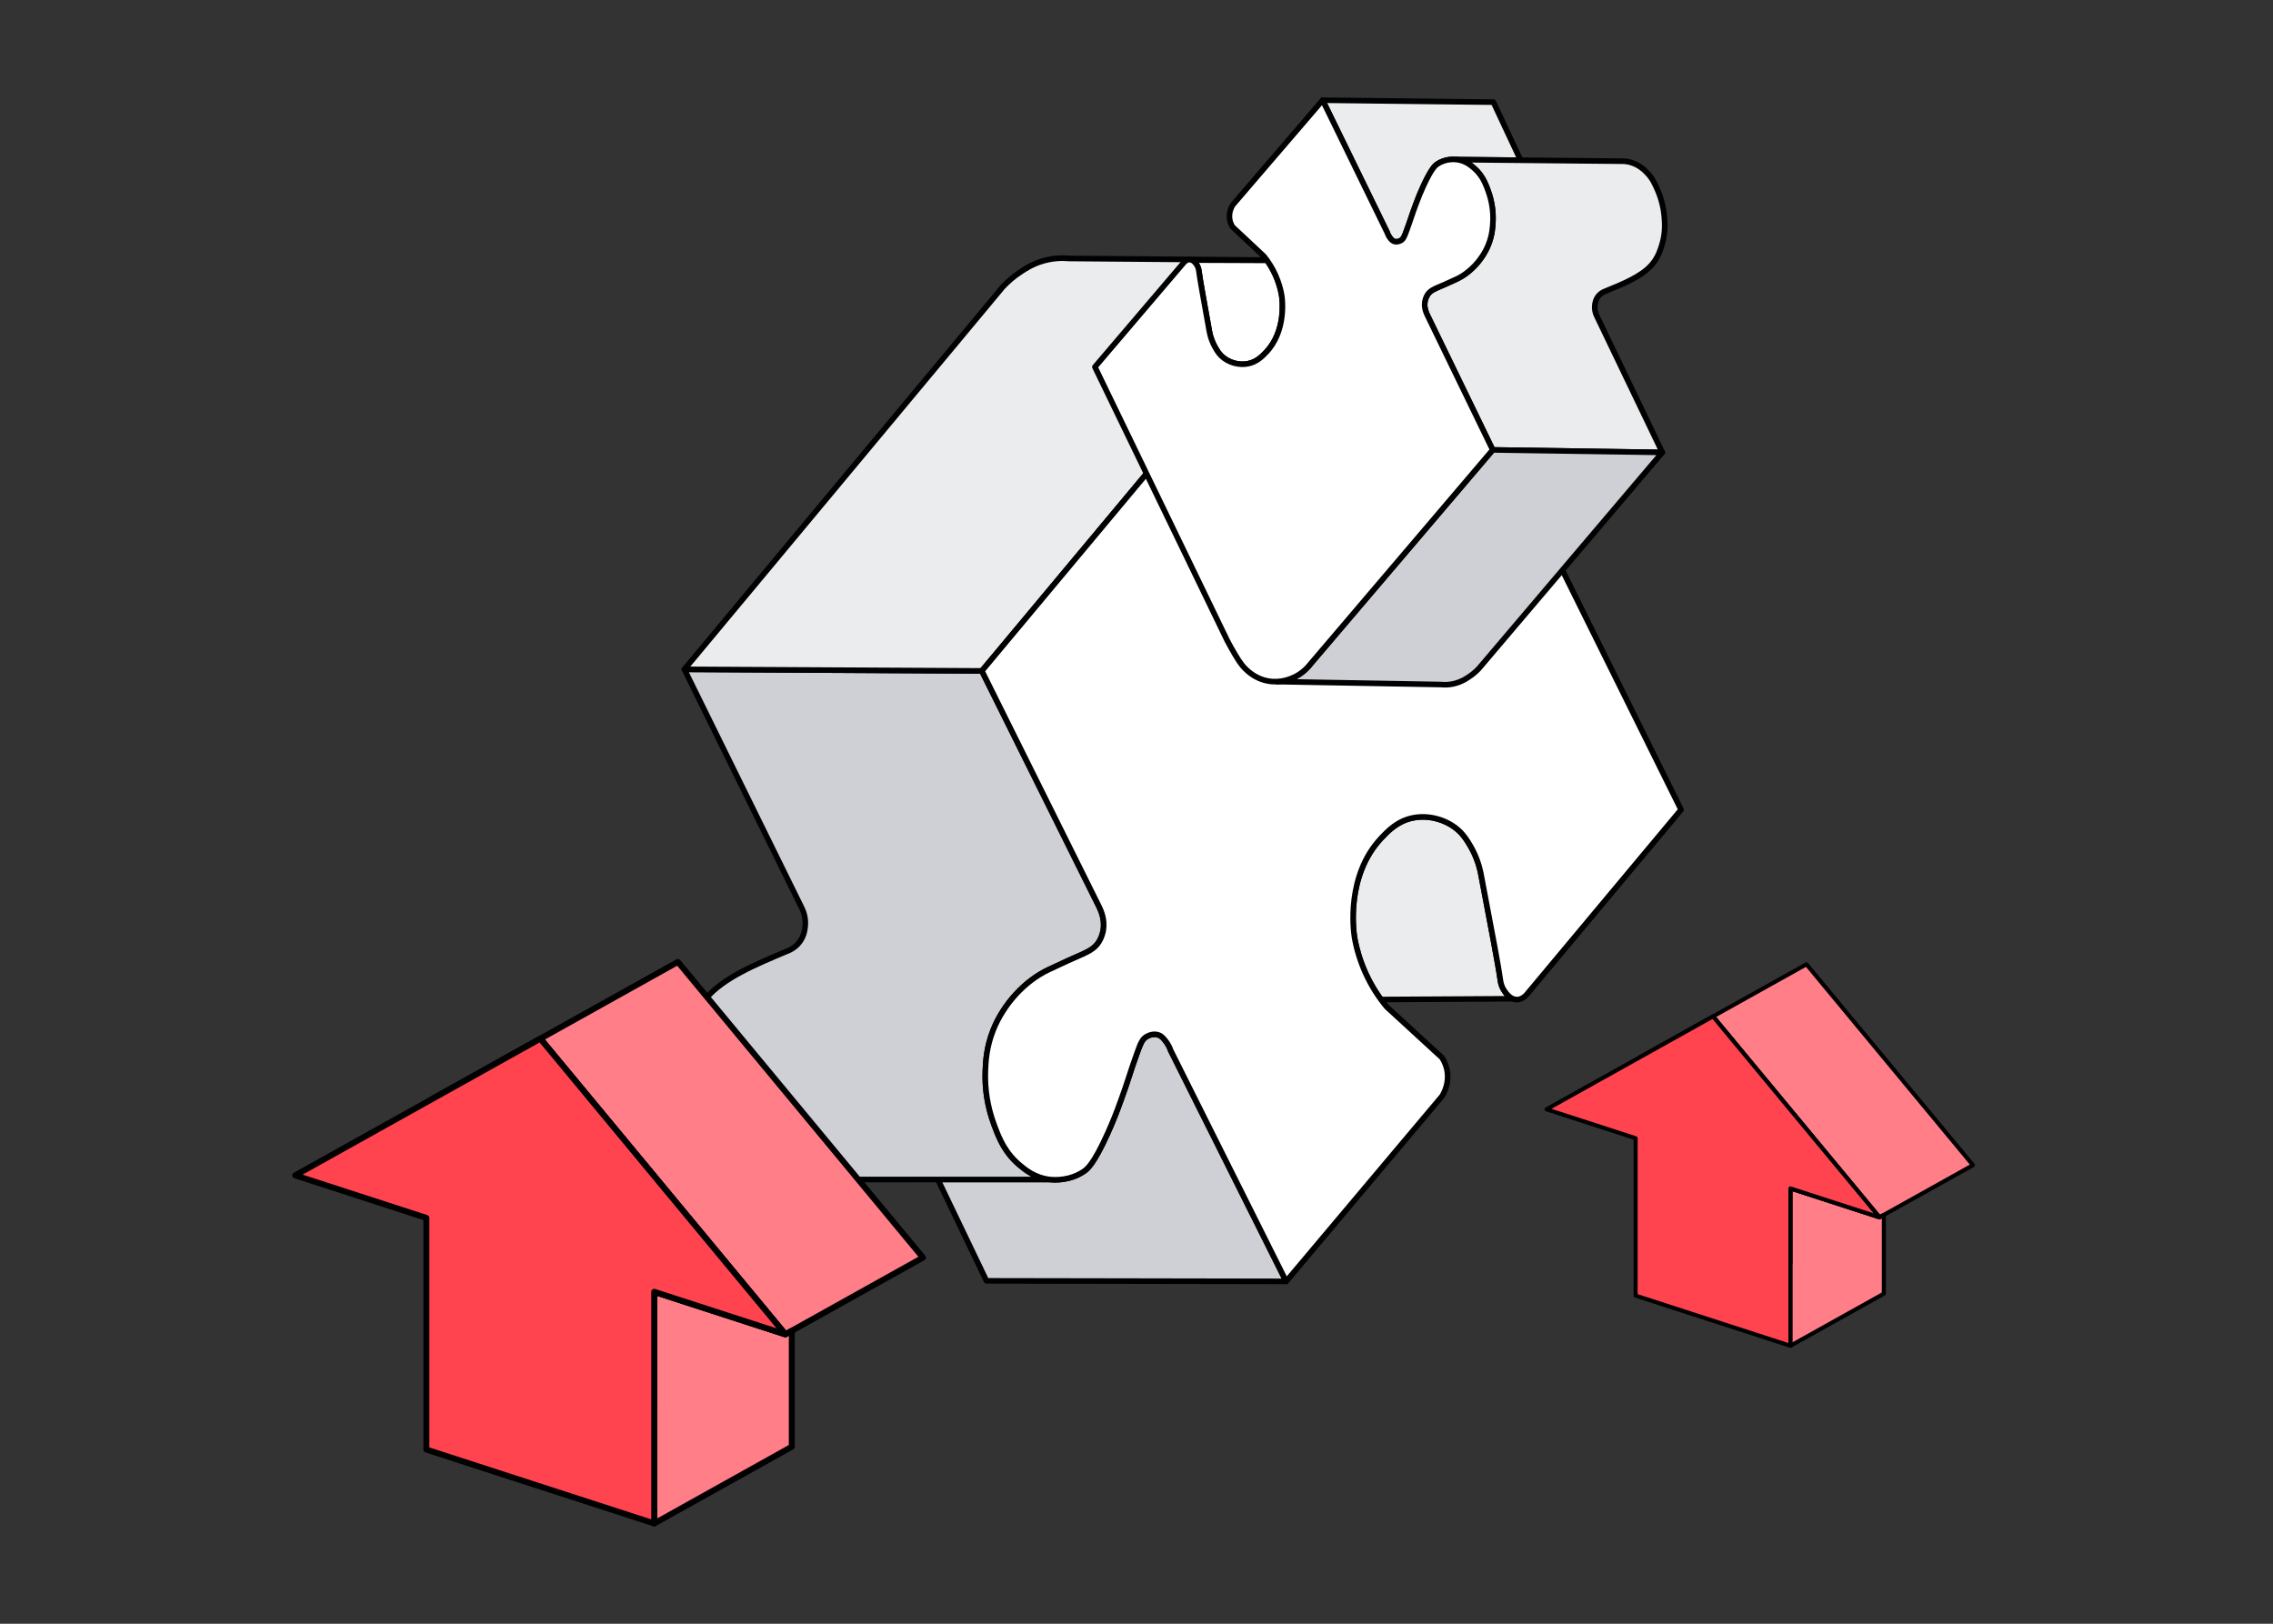 <svg width="210" height="150" viewBox="0 0 210 150" fill="none" xmlns="http://www.w3.org/2000/svg">
<rect x="0" y="0" width="210" height="150" fill="#333333" stroke="none"/>
<path d="M127.585 92.335C131.647 92.314 135.708 92.288 139.768 92.264C139.384 92.106 139.125 91.735 138.996 91.553C138.671 91.089 138.621 90.613 138.608 90.512C138.483 89.509 137.791 85.837 136.812 80.708C136.687 80.077 136.427 79.134 135.832 78.127C135.575 77.693 135.29 77.21 134.8 76.753C133.735 75.76 132.07 75.237 130.523 75.556C129.124 75.842 128.272 76.721 127.612 77.417C124.33 80.891 125.047 85.988 125.129 86.524C125.163 86.742 125.332 87.793 125.83 89.102C126.344 90.454 126.999 91.532 127.584 92.334L127.585 92.335Z" fill="#EBECEE"/>
<path d="M127.585 92.592C127.502 92.592 127.425 92.554 127.376 92.487C126.636 91.472 126.034 90.364 125.59 89.195C125.1 87.91 124.918 86.856 124.875 86.564C124.784 85.983 124.087 80.774 127.425 77.241C128.077 76.553 128.97 75.61 130.471 75.304C132.038 74.982 133.807 75.476 134.976 76.566C135.491 77.048 135.789 77.55 136.051 77.993C136.535 78.813 136.875 79.707 137.065 80.658C138.113 86.149 138.745 89.517 138.865 90.48V90.494C138.911 90.839 139.026 91.145 139.207 91.404C139.33 91.578 139.554 91.895 139.867 92.026C139.98 92.072 140.045 92.193 140.02 92.314C139.996 92.434 139.891 92.521 139.769 92.521L134.876 92.55C132.446 92.564 130.016 92.578 127.585 92.592ZM131.452 75.723C131.156 75.723 130.863 75.751 130.576 75.811C129.235 76.084 128.406 76.959 127.802 77.596C124.633 80.95 125.301 85.928 125.386 86.485C125.428 86.765 125.603 87.775 126.074 89.012C126.487 90.098 127.039 91.128 127.718 92.076C130.104 92.063 132.49 92.049 134.875 92.035L139.024 92.01C138.922 91.894 138.844 91.783 138.79 91.705C138.556 91.372 138.412 90.989 138.356 90.56V90.546C138.223 89.495 137.43 85.317 136.56 80.756C136.382 79.864 136.063 79.023 135.611 78.259C135.351 77.821 135.087 77.373 134.626 76.943C133.789 76.163 132.61 75.723 131.452 75.723Z" fill="black"/>
<path d="M91.142 118.325C100.369 118.342 109.597 118.356 118.826 118.375C115.271 111.266 111.716 104.156 108.16 97.048C108.088 96.836 107.956 96.521 107.707 96.199C107.503 95.937 107.343 95.729 107.056 95.62C106.531 95.418 105.999 95.719 105.934 95.759C105.53 95.995 105.378 96.365 105.034 97.334C104.728 98.194 104.574 98.624 104.226 99.713C104.077 100.18 103.85 100.855 103.547 101.677C103.288 102.41 102.888 103.471 102.325 104.723C101.07 107.496 100.458 107.989 100.169 108.19C98.776 109.155 97.22 108.99 96.965 108.959C93.527 108.959 90.088 108.959 86.65 108.959C88.145 112.081 89.643 115.202 91.142 118.323V118.325Z" fill="#CED0D6"/>
<path d="M118.825 118.63C113.37 118.62 107.913 118.611 102.458 118.602L91.142 118.582C91.043 118.582 90.952 118.525 90.909 118.436C89.412 115.315 87.914 112.195 86.417 109.072C86.379 108.992 86.385 108.898 86.432 108.823C86.479 108.748 86.561 108.703 86.65 108.703C90.088 108.703 93.527 108.703 96.965 108.703C96.976 108.703 96.986 108.703 96.996 108.704C97.391 108.752 98.776 108.843 100.022 107.979C100.24 107.828 100.818 107.429 102.09 104.618C102.543 103.613 102.951 102.594 103.304 101.593C103.62 100.736 103.846 100.056 103.98 99.636C104.32 98.572 104.479 98.127 104.767 97.317L104.791 97.249C105.139 96.27 105.313 95.826 105.805 95.537C105.919 95.47 106.524 95.139 107.15 95.379C107.502 95.513 107.699 95.767 107.907 96.035C108.121 96.313 108.285 96.618 108.4 96.948L119.058 118.259C119.098 118.339 119.094 118.435 119.046 118.511C119 118.587 118.916 118.634 118.827 118.634L118.825 118.63ZM91.305 118.066L102.459 118.085C107.775 118.094 113.091 118.103 118.407 118.114L107.929 97.161C107.924 97.151 107.919 97.14 107.916 97.129C107.819 96.846 107.681 96.585 107.503 96.355C107.308 96.104 107.181 95.942 106.964 95.859C106.551 95.702 106.115 95.95 106.066 95.98C105.742 96.169 105.607 96.487 105.277 97.419L105.252 97.488C104.966 98.292 104.808 98.735 104.471 99.79C104.336 100.215 104.107 100.903 103.788 101.764C103.432 102.777 103.018 103.808 102.559 104.827C101.228 107.77 100.587 108.211 100.313 108.401C98.934 109.358 97.408 109.27 96.947 109.216C93.651 109.216 90.354 109.216 87.058 109.216C88.47 112.165 89.887 115.115 91.302 118.063L91.305 118.066Z" fill="black"/>
<path d="M68.952 108.821C69.558 108.967 70.082 108.98 70.445 108.964C75.847 108.964 81.247 108.962 86.649 108.96C90.088 108.96 93.526 108.96 96.965 108.96C95.588 108.795 94.695 108.05 94.136 107.572C93.339 106.891 92.829 106.13 92.461 105.388C92.204 104.878 92.014 104.373 91.843 103.908C91.546 103.109 90.943 101.301 91.035 98.927C91.069 98.074 91.132 96.747 91.748 95.186C92.757 92.628 94.815 90.541 96.914 89.563C98.571 88.789 98.696 88.734 98.696 88.734C100.335 88.004 101.019 87.788 101.511 87.033C101.571 86.942 101.818 86.546 101.922 85.969C102.114 84.894 101.657 83.994 101.494 83.667C97.901 76.438 94.305 69.209 90.713 61.979C81.55 61.929 72.388 61.882 63.228 61.834C66.847 69.191 70.468 76.546 74.086 83.902C74.223 84.182 74.472 84.805 74.387 85.604C74.353 85.911 74.265 86.638 73.68 87.246C73.325 87.615 72.941 87.778 72.8 87.836C69.701 89.134 66.853 90.326 65.235 92.217C64.217 93.407 63.845 94.688 63.597 95.537C63.051 97.413 63.173 98.945 63.264 99.967C63.337 100.779 63.56 102.468 64.422 104.392C64.846 105.336 65.235 106.196 66.104 107.09C66.55 107.549 67.47 108.462 68.951 108.822L68.952 108.821Z" fill="#CED0D6"/>
<path d="M70.196 109.228C69.761 109.228 69.321 109.177 68.892 109.072C67.299 108.685 66.333 107.692 65.921 107.268C65.014 106.337 64.614 105.444 64.189 104.497C63.554 103.081 63.146 101.522 63.009 99.99C62.924 99.031 62.781 97.427 63.351 95.465C63.604 94.596 63.987 93.282 65.04 92.05C66.698 90.112 69.614 88.89 72.701 87.598C72.831 87.544 73.176 87.399 73.496 87.066C74.031 86.511 74.105 85.832 74.132 85.576C74.204 84.903 74.021 84.356 73.855 84.016L68.618 73.373C66.745 69.565 64.871 65.757 62.998 61.948C62.958 61.868 62.963 61.772 63.01 61.697C63.058 61.623 63.141 61.576 63.23 61.576H63.231L73.241 61.629C79.065 61.66 84.891 61.69 90.716 61.722C90.814 61.722 90.902 61.778 90.946 61.865C92.761 65.517 94.577 69.168 96.392 72.82C98.171 76.398 99.949 79.976 101.729 83.552L101.735 83.564C101.913 83.921 102.385 84.868 102.179 86.015C102.08 86.569 101.856 86.978 101.732 87.172C101.264 87.892 100.647 88.162 99.415 88.701C99.228 88.782 99.025 88.871 98.805 88.969C98.8 88.972 98.644 89.041 97.027 89.797C94.857 90.809 92.926 92.911 91.992 95.282C91.381 96.83 91.328 98.15 91.297 98.937C91.232 100.589 91.498 102.231 92.087 103.819C92.267 104.307 92.449 104.785 92.694 105.273C93.115 106.12 93.642 106.808 94.307 107.378C94.818 107.816 95.673 108.548 96.998 108.705C97.133 108.722 97.233 108.841 97.225 108.976C97.217 109.113 97.103 109.219 96.967 109.219C93.528 109.219 90.09 109.219 86.651 109.219L70.447 109.223C70.364 109.227 70.28 109.228 70.197 109.228H70.196ZM69.013 108.57C69.477 108.682 69.955 108.727 70.434 108.705L86.651 108.701C89.532 108.701 92.411 108.701 95.292 108.701C94.701 108.391 94.264 108.018 93.97 107.768C93.252 107.153 92.682 106.412 92.232 105.502C91.975 104.99 91.788 104.497 91.602 103.996C90.988 102.345 90.711 100.635 90.779 98.915C90.811 98.094 90.867 96.72 91.51 95.091C92.491 92.603 94.521 90.395 96.808 89.328C98.448 88.564 98.588 88.499 98.594 88.498C98.814 88.4 99.018 88.311 99.206 88.228C100.378 87.715 100.914 87.482 101.296 86.893C101.398 86.733 101.585 86.391 101.669 85.924C101.845 84.947 101.428 84.11 101.27 83.795L101.264 83.782C99.486 80.204 97.707 76.626 95.927 73.049C94.135 69.445 92.343 65.841 90.552 62.236C84.78 62.205 79.007 62.174 73.236 62.144L63.643 62.094C65.455 65.778 67.268 69.46 69.08 73.144L74.318 83.787C74.514 84.189 74.729 84.835 74.643 85.63C74.609 85.933 74.523 86.74 73.866 87.424C73.471 87.834 73.04 88.014 72.898 88.073C69.869 89.341 67.008 90.539 65.43 92.384C64.449 93.532 64.086 94.781 63.845 95.609C63.301 97.477 63.438 99.021 63.52 99.943C63.652 101.419 64.045 102.921 64.657 104.285C65.062 105.189 65.444 106.043 66.287 106.908C66.668 107.3 67.562 108.217 69.011 108.57H69.013Z" fill="black"/>
<path d="M63.227 61.834C72.387 61.883 81.551 61.929 90.712 61.978C100.436 50.333 110.16 38.686 119.886 27.042C120.291 26.5 121.111 25.553 122.459 24.875C122.836 24.687 123.913 24.165 125.357 24.096C116.504 24.022 107.653 23.954 98.799 23.88C97.77 23.786 96.949 23.945 96.445 24.083C95.445 24.355 94.765 24.799 94.267 25.133C93.524 25.623 92.986 26.14 92.626 26.528C82.827 38.296 73.026 50.067 63.227 61.835V61.834Z" fill="#EBECEE"/>
<path d="M90.714 62.236H90.713C84.888 62.205 79.062 62.174 73.238 62.143L63.228 62.09C63.129 62.09 63.037 62.032 62.996 61.94C62.953 61.85 62.968 61.743 63.032 61.667L92.43 26.36C92.43 26.36 92.437 26.354 92.439 26.35C92.946 25.803 93.514 25.32 94.127 24.914C94.6 24.599 95.316 24.121 96.38 23.831C97.166 23.615 97.985 23.544 98.815 23.619C103.212 23.655 107.609 23.691 112.005 23.726C116.457 23.762 120.909 23.797 125.361 23.834C125.501 23.834 125.614 23.948 125.617 24.087C125.62 24.227 125.511 24.344 125.372 24.351C124.425 24.396 123.485 24.65 122.577 25.104C121.613 25.589 120.754 26.312 120.096 27.194C120.093 27.198 120.091 27.202 120.087 27.206C110.361 38.851 100.637 50.496 90.913 62.142C90.864 62.201 90.792 62.235 90.714 62.235V62.236ZM63.777 61.578L73.239 61.628C79.024 61.658 84.808 61.689 90.593 61.72C100.289 50.108 109.986 38.493 119.684 26.882C120.39 25.938 121.31 25.164 122.344 24.644C122.575 24.529 122.807 24.424 123.042 24.334C119.361 24.304 115.68 24.275 111.999 24.245C107.598 24.21 103.198 24.174 98.797 24.138C98.79 24.138 98.783 24.138 98.775 24.138C98.004 24.067 97.243 24.133 96.513 24.333C95.531 24.601 94.857 25.051 94.41 25.348C93.831 25.731 93.297 26.184 92.819 26.698L63.777 61.578Z" fill="black"/>
<path d="M107.057 95.618C107.344 95.727 107.504 95.935 107.708 96.197C107.956 96.519 108.089 96.834 108.161 97.046C111.716 104.154 115.271 111.264 118.827 118.373C123.627 112.669 128.428 106.97 133.228 101.268C133.395 100.99 133.889 100.106 133.709 98.968C133.62 98.398 133.393 97.965 133.221 97.7C131.519 96.139 129.819 94.578 128.117 93.016C127.952 92.817 127.773 92.588 127.586 92.334C127.001 91.532 126.347 90.455 125.833 89.102C125.334 87.793 125.164 86.742 125.132 86.524C125.049 85.989 124.332 80.891 127.615 77.417C128.274 76.721 129.127 75.841 130.525 75.556C132.072 75.237 133.738 75.76 134.803 76.753C135.292 77.21 135.578 77.693 135.834 78.127C136.43 79.134 136.689 80.077 136.815 80.708C137.793 85.837 138.485 89.509 138.611 90.512C138.624 90.613 138.674 91.089 138.998 91.553C139.127 91.735 139.387 92.104 139.77 92.264C139.891 92.317 140.026 92.346 140.173 92.343C140.621 92.33 140.935 92.006 141.038 91.887C145.796 86.192 150.554 80.496 155.314 74.801C148.029 60.096 140.741 45.395 133.455 30.692C133.311 30.422 133.101 30.032 132.834 29.574C131.87 27.924 131.291 26.925 130.423 26.09C130.024 25.705 128.848 24.601 126.972 24.218C126.668 24.157 126.374 24.118 126.088 24.099C126.088 24.099 126.085 24.099 126.081 24.099C126.081 24.099 126.074 24.099 126.07 24.099C125.834 24.096 125.597 24.095 125.36 24.094C123.917 24.163 122.84 24.685 122.463 24.874C121.115 25.552 120.295 26.498 119.889 27.04C110.164 38.686 100.44 50.331 90.716 61.977C94.309 69.206 97.905 76.434 101.497 83.665C101.66 83.992 102.117 84.892 101.925 85.967C101.821 86.543 101.574 86.938 101.514 87.031C101.024 87.786 100.338 88.002 98.699 88.732C98.699 88.732 98.574 88.788 96.918 89.561C94.817 90.541 92.76 92.627 91.751 95.184C91.135 96.743 91.072 98.072 91.039 98.924C90.944 101.3 91.549 103.107 91.846 103.906C92.017 104.372 92.207 104.876 92.464 105.386C92.833 106.129 93.342 106.889 94.139 107.57C94.697 108.048 95.59 108.793 96.968 108.958C97.222 108.989 98.778 109.155 100.171 108.189C100.462 107.989 101.074 107.495 102.328 104.722C102.891 103.471 103.292 102.409 103.549 101.676C103.853 100.855 104.079 100.179 104.228 99.712C104.576 98.624 104.731 98.194 105.037 97.334C105.381 96.363 105.534 95.995 105.937 95.758C106.002 95.72 106.533 95.418 107.059 95.619L107.057 95.618Z" fill="white"/>
<path d="M118.826 118.63C118.816 118.63 118.806 118.63 118.795 118.629C118.709 118.618 118.634 118.565 118.595 118.488L107.93 97.161C107.925 97.151 107.92 97.14 107.917 97.129C107.82 96.846 107.682 96.585 107.504 96.355C107.309 96.103 107.182 95.942 106.965 95.859C106.554 95.702 106.116 95.95 106.067 95.98C105.743 96.169 105.608 96.487 105.278 97.419L105.253 97.488C104.967 98.292 104.809 98.735 104.472 99.79C104.337 100.215 104.108 100.903 103.789 101.764C103.433 102.777 103.02 103.808 102.56 104.827C101.229 107.77 100.588 108.211 100.314 108.401C98.92 109.368 97.373 109.267 96.933 109.214C95.453 109.038 94.487 108.21 93.968 107.766C93.25 107.151 92.681 106.41 92.23 105.5C91.973 104.988 91.786 104.495 91.6 103.994C90.987 102.343 90.709 100.633 90.778 98.913C90.81 98.092 90.865 96.718 91.508 95.089C92.49 92.6 94.519 90.392 96.806 89.326C98.446 88.562 98.587 88.497 98.592 88.496C98.813 88.398 99.017 88.308 99.204 88.226C100.376 87.713 100.912 87.48 101.294 86.891C101.396 86.731 101.584 86.388 101.668 85.922C101.843 84.945 101.426 84.108 101.269 83.793L101.262 83.78C99.484 80.202 97.705 76.624 95.926 73.046C94.11 69.395 92.295 65.743 90.479 62.092C90.434 62 90.447 61.89 90.513 61.812C100.234 50.167 109.958 38.523 119.683 26.881C120.389 25.937 121.308 25.163 122.342 24.643C123.315 24.156 124.324 23.885 125.343 23.836C125.348 23.836 125.354 23.836 125.359 23.836L126.069 23.841C126.069 23.841 126.078 23.841 126.082 23.841C126.09 23.841 126.096 23.841 126.104 23.841C126.402 23.86 126.711 23.902 127.02 23.964C128.344 24.234 129.547 24.887 130.601 25.903C131.491 26.759 132.076 27.762 133.045 29.424L133.056 29.442C133.323 29.902 133.531 30.285 133.682 30.57C140.972 45.279 148.258 59.981 155.543 74.685C155.588 74.777 155.576 74.886 155.51 74.965L141.234 92.052C141.06 92.252 140.696 92.585 140.178 92.6C139.997 92.604 139.825 92.571 139.665 92.501C139.22 92.315 138.928 91.903 138.787 91.706C138.554 91.373 138.409 90.989 138.353 90.56V90.546C138.22 89.495 137.428 85.317 136.557 80.756C136.379 79.864 136.06 79.023 135.608 78.259C135.349 77.821 135.084 77.373 134.623 76.943C133.573 75.965 131.984 75.52 130.574 75.811C129.232 76.085 128.403 76.959 127.799 77.597C124.63 80.95 125.298 85.929 125.385 86.485C125.427 86.766 125.601 87.775 126.073 89.012C126.501 90.139 127.08 91.206 127.793 92.183C127.968 92.422 128.14 92.642 128.303 92.839L133.394 97.511C133.409 97.526 133.425 97.543 133.437 97.561C133.71 97.986 133.888 98.447 133.963 98.93C134.14 100.049 133.715 100.96 133.447 101.403C133.44 101.414 133.433 101.425 133.424 101.435L126.98 109.088C124.328 112.238 121.676 115.388 119.024 118.54C118.975 118.598 118.903 118.631 118.826 118.631V118.63ZM108.4 96.945L118.882 117.906C121.45 114.854 124.018 111.805 126.587 108.755L133.017 101.117C133.249 100.729 133.603 99.953 133.455 99.009C133.393 98.607 133.247 98.224 133.022 97.867L127.944 93.206C127.935 93.198 127.927 93.189 127.919 93.18C127.746 92.972 127.565 92.74 127.379 92.487C126.638 91.471 126.038 90.364 125.594 89.194C125.104 87.909 124.922 86.855 124.878 86.563C124.788 85.982 124.091 80.773 127.429 77.24C128.081 76.552 128.974 75.609 130.474 75.303C132.042 74.981 133.811 75.475 134.979 76.565C135.495 77.047 135.793 77.549 136.055 77.992C136.539 78.812 136.879 79.707 137.069 80.657C138.117 86.148 138.749 89.516 138.869 90.479V90.493C138.915 90.838 139.03 91.144 139.211 91.403C139.333 91.577 139.558 91.894 139.871 92.025C139.967 92.066 140.064 92.084 140.169 92.083C140.499 92.072 140.751 91.823 140.844 91.716L155.007 74.763C147.747 60.108 140.485 45.457 133.223 30.805C133.078 30.532 132.874 30.154 132.61 29.702L132.6 29.684C131.653 28.061 131.081 27.081 130.243 26.275C129.262 25.327 128.144 24.72 126.918 24.47C126.641 24.414 126.363 24.377 126.096 24.358C126.082 24.358 126.068 24.358 126.053 24.356L125.363 24.351C124.419 24.398 123.48 24.651 122.575 25.104C121.61 25.589 120.752 26.312 120.093 27.194C120.091 27.198 120.088 27.202 120.084 27.206C110.395 38.807 100.707 50.41 91.019 62.013C92.809 65.614 94.6 69.215 96.391 72.817C98.17 76.394 99.948 79.972 101.727 83.549L101.733 83.561C101.912 83.917 102.383 84.865 102.178 86.011C102.078 86.565 101.855 86.975 101.731 87.168C101.262 87.889 100.645 88.159 99.413 88.697C99.226 88.778 99.023 88.868 98.804 88.966C98.799 88.968 98.642 89.038 97.026 89.793C94.855 90.806 92.925 92.908 91.99 95.278C91.379 96.827 91.326 98.146 91.295 98.934C91.231 100.585 91.497 102.228 92.086 103.816C92.265 104.304 92.447 104.782 92.692 105.27C93.113 106.117 93.64 106.805 94.305 107.374C94.817 107.812 95.671 108.544 96.996 108.702C97.391 108.751 98.777 108.84 100.021 107.976C100.24 107.825 100.818 107.426 102.09 104.615C102.543 103.611 102.951 102.592 103.304 101.59C103.62 100.734 103.846 100.053 103.98 99.634C104.32 98.57 104.479 98.124 104.767 97.315L104.791 97.246C105.138 96.267 105.313 95.823 105.805 95.534C105.918 95.467 106.524 95.136 107.15 95.377C107.501 95.511 107.699 95.764 107.907 96.032C108.121 96.31 108.285 96.615 108.4 96.945Z" fill="black"/>
<path d="M117.059 24.053C114.744 24.044 112.427 24.035 110.113 24.027C110.33 24.12 110.477 24.332 110.55 24.437C110.732 24.703 110.758 24.974 110.765 25.032C110.831 25.604 111.206 27.702 111.736 30.631C111.805 30.991 111.947 31.531 112.281 32.108C112.426 32.357 112.585 32.633 112.862 32.897C113.464 33.469 114.41 33.776 115.294 33.603C116.093 33.448 116.582 32.951 116.963 32.558C118.853 30.596 118.473 27.687 118.429 27.381C118.411 27.255 118.32 26.656 118.043 25.907C117.757 25.134 117.391 24.515 117.061 24.056L117.059 24.053Z" fill="white"/>
<path d="M114.794 33.907C114.023 33.907 113.235 33.608 112.682 33.083C112.38 32.795 112.209 32.499 112.058 32.239C111.78 31.758 111.586 31.234 111.482 30.679C110.899 27.464 110.573 25.617 110.508 25.062C110.486 24.876 110.428 24.717 110.336 24.583C110.274 24.493 110.159 24.327 110.012 24.265C109.899 24.218 109.835 24.096 109.861 23.976C109.886 23.856 109.992 23.77 110.114 23.77L112.999 23.78C114.352 23.785 115.707 23.79 117.06 23.795C117.142 23.795 117.221 23.835 117.269 23.904C117.691 24.495 118.032 25.138 118.282 25.816C118.559 26.561 118.658 27.173 118.681 27.344C118.731 27.681 119.105 30.703 117.146 32.737C116.782 33.114 116.232 33.683 115.34 33.856C115.16 33.891 114.977 33.909 114.792 33.909L114.794 33.907ZM110.76 24.287C110.902 24.494 110.988 24.73 111.019 24.992C111.089 25.598 111.518 27.983 111.989 30.584C112.083 31.08 112.256 31.55 112.503 31.978C112.644 32.222 112.79 32.472 113.038 32.709C113.606 33.248 114.471 33.499 115.242 33.348C115.974 33.206 116.418 32.746 116.774 32.377C118.563 30.52 118.215 27.728 118.17 27.416C118.148 27.258 118.055 26.692 117.798 25.994C117.579 25.4 117.286 24.835 116.924 24.311C115.615 24.305 114.306 24.3 112.996 24.295L110.76 24.287Z" fill="black"/>
<path d="M137.974 9.441C132.714 9.382 127.454 9.322 122.193 9.262C124.182 13.333 126.169 17.407 128.156 21.478C128.196 21.599 128.27 21.779 128.409 21.963C128.524 22.114 128.615 22.233 128.777 22.298C129.075 22.415 129.38 22.246 129.418 22.224C129.649 22.091 129.738 21.882 129.939 21.331C130.119 20.843 130.209 20.597 130.413 19.979C130.501 19.713 130.634 19.329 130.811 18.863C130.962 18.446 131.196 17.843 131.524 17.133C132.254 15.559 132.606 15.28 132.772 15.168C133.571 14.624 134.459 14.727 134.603 14.747C136.563 14.765 138.523 14.784 140.483 14.802C139.648 13.014 138.811 11.227 137.974 9.44V9.441Z" fill="#EBECEE"/>
<path d="M129.002 22.594C128.901 22.594 128.793 22.577 128.683 22.534C128.454 22.445 128.329 22.28 128.208 22.121C128.081 21.953 127.984 21.77 127.917 21.573L121.962 9.372C121.924 9.292 121.929 9.196 121.976 9.12C122.024 9.044 122.108 9.003 122.197 9C125.265 9.035 128.333 9.07 131.401 9.105L137.978 9.179C138.078 9.179 138.167 9.239 138.21 9.328C139.046 11.115 139.883 12.903 140.718 14.69C140.756 14.77 140.749 14.865 140.702 14.94C140.654 15.014 140.571 15.057 140.482 15.058L134.602 15.003C134.592 15.003 134.581 15.003 134.571 15C134.355 14.972 133.601 14.915 132.919 15.379C132.812 15.451 132.487 15.67 131.76 17.238C131.498 17.806 131.26 18.381 131.055 18.948C130.869 19.436 130.737 19.819 130.66 20.055C130.46 20.66 130.367 20.914 130.199 21.374L130.183 21.415C129.977 21.982 129.863 22.263 129.547 22.443C129.494 22.474 129.273 22.591 129.002 22.591V22.594ZM122.609 9.52L128.389 21.359C128.394 21.37 128.398 21.381 128.402 21.392C128.451 21.543 128.523 21.681 128.616 21.802C128.726 21.947 128.782 22.017 128.872 22.052C129.06 22.126 129.286 21.997 129.287 21.996C129.434 21.911 129.503 21.767 129.697 21.237L129.712 21.194C129.879 20.74 129.97 20.489 130.168 19.893C130.248 19.651 130.382 19.259 130.569 18.765C130.779 18.189 131.021 17.601 131.29 17.02C132.078 15.322 132.464 15.061 132.628 14.95C133.444 14.395 134.34 14.45 134.62 14.485L140.075 14.537C139.32 12.921 138.565 11.307 137.808 9.692L131.392 9.62C128.464 9.586 125.536 9.554 122.607 9.52H122.609Z" fill="black"/>
<path d="M150.573 14.977C150.228 14.891 149.93 14.88 149.722 14.888C146.642 14.858 143.563 14.83 140.483 14.802C138.523 14.784 136.563 14.764 134.603 14.746C135.387 14.848 135.892 15.277 136.208 15.553C136.659 15.947 136.945 16.382 137.151 16.808C137.294 17.1 137.4 17.389 137.496 17.655C137.661 18.112 137.994 19.146 137.928 20.5C137.904 20.985 137.861 21.742 137.501 22.628C136.912 24.08 135.728 25.258 134.524 25.805C133.575 26.237 133.504 26.269 133.504 26.269C132.567 26.676 132.174 26.794 131.89 27.223C131.857 27.275 131.712 27.499 131.65 27.827C131.534 28.439 131.791 28.954 131.881 29.142C133.89 33.283 135.901 37.424 137.909 41.565C143.132 41.643 148.355 41.719 153.576 41.798C151.553 37.585 149.53 33.372 147.508 29.159C147.431 28.998 147.292 28.642 147.345 28.188C147.366 28.013 147.42 27.599 147.757 27.255C147.961 27.046 148.182 26.956 148.262 26.924C150.036 26.2 151.665 25.537 152.597 24.468C153.184 23.795 153.403 23.067 153.549 22.584C153.871 21.517 153.81 20.643 153.763 20.061C153.727 19.597 153.609 18.633 153.127 17.531C152.891 16.991 152.674 16.498 152.183 15.984C151.93 15.72 151.412 15.194 150.569 14.981L150.573 14.977Z" fill="#EBECEE"/>
<path d="M153.578 42.054H153.575L148.033 41.972C144.657 41.921 141.282 41.871 137.907 41.821C137.809 41.819 137.721 41.763 137.678 41.675C136.657 39.569 135.636 37.463 134.613 35.358L131.651 29.252C131.544 29.031 131.269 28.466 131.398 27.777C131.461 27.443 131.599 27.198 131.676 27.08C131.965 26.644 132.352 26.48 133.055 26.18C133.162 26.135 133.277 26.086 133.403 26.03C133.408 26.028 133.505 25.985 134.419 25.569C135.638 25.015 136.728 23.851 137.263 22.53C137.613 21.669 137.649 20.929 137.671 20.486C137.716 19.56 137.575 18.637 137.254 17.742C137.154 17.466 137.055 17.196 136.921 16.921C136.692 16.448 136.404 16.065 136.04 15.747C135.761 15.503 135.294 15.095 134.572 15.002C134.436 14.984 134.338 14.864 134.347 14.728C134.356 14.592 134.471 14.491 134.607 14.488L149.725 14.63C150.025 14.62 150.336 14.652 150.637 14.727C151.574 14.965 152.135 15.552 152.374 15.803C152.899 16.353 153.126 16.873 153.367 17.424C153.726 18.247 153.953 19.149 154.024 20.037C154.068 20.592 154.141 21.52 153.799 22.655C153.647 23.159 153.418 23.919 152.795 24.635C151.822 25.75 150.141 26.436 148.362 27.16C148.294 27.189 148.111 27.262 147.944 27.434C147.663 27.721 147.622 28.068 147.604 28.215C147.563 28.572 147.657 28.863 147.743 29.045L153.812 41.685C153.851 41.765 153.844 41.861 153.797 41.935C153.749 42.01 153.668 42.054 153.58 42.054H153.578ZM138.074 41.308C141.396 41.358 144.718 41.407 148.04 41.456L153.165 41.533L147.276 29.269C147.16 29.025 147.035 28.635 147.09 28.156C147.109 27.989 147.169 27.486 147.574 27.072C147.818 26.825 148.08 26.717 148.167 26.682C149.888 25.981 151.514 25.319 152.406 24.295C152.956 23.665 153.165 22.968 153.305 22.507C153.618 21.465 153.55 20.597 153.509 20.078C153.443 19.248 153.23 18.402 152.894 17.632C152.663 17.103 152.463 16.645 152.001 16.16C151.791 15.942 151.303 15.43 150.511 15.229C150.257 15.166 149.995 15.138 149.732 15.148L135.953 15.019C136.13 15.143 136.271 15.267 136.378 15.36C136.795 15.724 137.125 16.162 137.384 16.696C137.53 16.993 137.636 17.279 137.739 17.569C138.085 18.527 138.235 19.519 138.186 20.513C138.163 20.988 138.123 21.782 137.74 22.726C137.157 24.165 135.966 25.435 134.633 26.042C133.693 26.469 133.611 26.506 133.609 26.507C133.482 26.562 133.365 26.611 133.257 26.658C132.587 26.943 132.311 27.061 132.107 27.367C132.053 27.451 131.952 27.629 131.905 27.875C131.807 28.396 132.028 28.85 132.112 29.022L135.078 35.135C136.076 37.193 137.075 39.251 138.074 41.309V41.308Z" fill="black"/>
<path d="M153.579 41.794C148.358 41.717 143.135 41.639 137.912 41.56C132.304 48.146 126.698 54.732 121.09 61.317C120.856 61.625 120.384 62.159 119.611 62.539C119.396 62.645 118.779 62.935 117.956 62.968C123.002 63.058 128.048 63.146 133.094 63.236C133.68 63.295 134.149 63.209 134.437 63.134C135.009 62.984 135.399 62.735 135.684 62.548C136.11 62.272 136.42 61.981 136.628 61.761C142.279 55.107 147.93 48.45 153.58 41.795L153.579 41.794Z" fill="#CED0D6"/>
<path d="M133.484 63.514C133.348 63.514 133.213 63.508 133.077 63.493C130.583 63.448 128.089 63.404 125.596 63.36C123.047 63.315 120.498 63.27 117.949 63.225C117.81 63.222 117.698 63.109 117.696 62.969C117.695 62.83 117.805 62.714 117.944 62.708C118.468 62.688 118.991 62.552 119.496 62.306C120.033 62.042 120.512 61.646 120.883 61.16C120.886 61.156 120.888 61.153 120.892 61.15C126.5 54.565 132.107 47.98 137.714 41.393C137.764 41.335 137.843 41.304 137.914 41.303C141.289 41.353 144.664 41.404 148.04 41.454L153.582 41.536C153.681 41.538 153.771 41.597 153.813 41.688C153.854 41.778 153.839 41.885 153.774 41.961L136.822 61.927C136.822 61.927 136.815 61.934 136.813 61.938C136.514 62.253 136.181 62.53 135.822 62.764C135.545 62.945 135.125 63.218 134.5 63.384C134.17 63.471 133.829 63.514 133.484 63.514ZM119.782 62.742C121.722 62.777 123.664 62.81 125.605 62.845C128.102 62.889 130.599 62.933 133.098 62.978C133.106 62.978 133.112 62.978 133.12 62.978C133.546 63.022 133.967 62.99 134.371 62.883C134.916 62.739 135.293 62.493 135.543 62.33C135.867 62.12 136.167 61.87 136.436 61.588L153.03 42.044L148.035 41.969C144.701 41.92 141.365 41.87 138.03 41.821C132.451 48.373 126.872 54.926 121.291 61.479C120.887 62.008 120.365 62.444 119.782 62.742Z" fill="black"/>
<path d="M128.778 22.294C128.615 22.229 128.525 22.11 128.41 21.959C128.271 21.775 128.197 21.595 128.157 21.474C126.169 17.403 124.181 13.329 122.194 9.258C119.427 12.483 116.659 15.706 113.892 18.93C113.795 19.088 113.508 19.589 113.604 20.238C113.652 20.565 113.779 20.811 113.875 20.964C114.836 21.864 115.798 22.763 116.758 23.663C116.851 23.777 116.952 23.908 117.056 24.054C117.386 24.513 117.752 25.132 118.038 25.905C118.314 26.654 118.406 27.255 118.424 27.379C118.468 27.685 118.849 30.594 116.958 32.556C116.579 32.95 116.088 33.446 115.289 33.601C114.406 33.774 113.459 33.467 112.857 32.895C112.581 32.631 112.421 32.355 112.276 32.106C111.943 31.529 111.8 30.99 111.732 30.629C111.201 27.7 110.826 25.603 110.761 25.03C110.753 24.972 110.728 24.701 110.545 24.435C110.473 24.33 110.327 24.118 110.108 24.025C110.039 23.994 109.964 23.978 109.879 23.979C109.623 23.984 109.442 24.167 109.383 24.235C106.639 27.455 103.895 30.676 101.151 33.897C105.224 42.319 109.298 50.74 113.37 59.162C113.45 59.317 113.568 59.54 113.719 59.802C114.258 60.749 114.584 61.321 115.074 61.801C115.299 62.023 115.964 62.658 117.032 62.887C117.205 62.923 117.373 62.947 117.534 62.959C117.534 62.959 117.537 62.959 117.539 62.959C117.539 62.959 117.543 62.959 117.546 62.959C117.68 62.962 117.816 62.964 117.95 62.966C118.774 62.933 119.39 62.643 119.605 62.537C120.377 62.157 120.85 61.623 121.084 61.315C126.691 54.73 132.299 48.145 137.906 41.559C135.896 37.418 133.886 33.277 131.878 29.136C131.788 28.949 131.531 28.433 131.647 27.822C131.709 27.494 131.852 27.27 131.887 27.217C132.171 26.79 132.563 26.67 133.501 26.263C133.501 26.263 133.574 26.232 134.521 25.799C135.723 25.252 136.909 24.074 137.498 22.622C137.858 21.736 137.9 20.979 137.925 20.494C137.991 19.141 137.658 18.107 137.492 17.649C137.397 17.383 137.291 17.094 137.148 16.802C136.941 16.376 136.654 15.941 136.205 15.547C135.89 15.272 135.384 14.842 134.6 14.74C134.455 14.721 133.568 14.618 132.769 15.161C132.603 15.274 132.251 15.551 131.521 17.126C131.193 17.837 130.959 18.44 130.808 18.857C130.631 19.323 130.498 19.708 130.41 19.972C130.206 20.591 130.116 20.835 129.936 21.324C129.735 21.875 129.646 22.085 129.415 22.218C129.377 22.24 129.072 22.409 128.774 22.291L128.778 22.294Z" fill="white"/>
<path d="M117.956 63.225C117.956 63.225 117.953 63.225 117.951 63.225L117.547 63.218C117.539 63.218 117.53 63.218 117.521 63.218C117.345 63.206 117.165 63.18 116.984 63.141C116.209 62.976 115.508 62.587 114.898 61.987C114.385 61.483 114.054 60.903 113.507 59.943C113.348 59.662 113.226 59.433 113.148 59.283C109.071 50.855 104.997 42.434 100.925 34.011C100.881 33.92 100.894 33.81 100.961 33.731L109.193 24.069C109.306 23.94 109.543 23.729 109.88 23.723C110 23.719 110.113 23.745 110.219 23.791C110.501 23.912 110.676 24.166 110.761 24.287C110.903 24.494 110.99 24.73 111.021 24.992C111.091 25.598 111.519 27.983 111.991 30.584C112.085 31.08 112.258 31.55 112.505 31.978C112.645 32.222 112.791 32.472 113.039 32.709C113.607 33.248 114.472 33.499 115.243 33.348C115.975 33.206 116.419 32.746 116.776 32.377C118.564 30.52 118.217 27.728 118.172 27.416C118.15 27.258 118.057 26.691 117.8 25.994C117.565 25.359 117.246 24.756 116.851 24.203C116.755 24.07 116.661 23.948 116.573 23.838L113.703 21.152C113.687 21.137 113.673 21.12 113.661 21.102C113.499 20.845 113.395 20.567 113.353 20.275C113.253 19.601 113.513 19.058 113.676 18.794C113.682 18.783 113.691 18.773 113.699 18.762L122.001 9.09C122.058 9.024 122.145 8.992 122.23 9.002C122.316 9.014 122.391 9.066 122.429 9.145L128.392 21.361C128.397 21.372 128.401 21.383 128.404 21.394C128.454 21.545 128.526 21.683 128.619 21.804C128.729 21.949 128.785 22.019 128.874 22.053C129.063 22.128 129.288 21.999 129.29 21.998C129.437 21.913 129.506 21.769 129.7 21.239L129.715 21.196C129.882 20.742 129.973 20.491 130.171 19.895C130.251 19.653 130.385 19.261 130.572 18.767C130.782 18.191 131.024 17.603 131.293 17.022C132.081 15.324 132.467 15.063 132.631 14.952C133.463 14.386 134.379 14.455 134.64 14.488C135.515 14.602 136.078 15.092 136.38 15.357C136.797 15.721 137.127 16.159 137.386 16.694C137.532 16.991 137.638 17.276 137.741 17.567C138.087 18.525 138.237 19.516 138.188 20.51C138.165 20.986 138.125 21.78 137.742 22.724C137.159 24.162 135.968 25.433 134.635 26.039C133.695 26.467 133.613 26.503 133.611 26.504C133.484 26.56 133.367 26.609 133.259 26.655C132.589 26.941 132.313 27.058 132.109 27.364C132.055 27.448 131.954 27.626 131.908 27.873C131.809 28.393 132.03 28.848 132.114 29.02L135.08 35.132C136.101 37.238 137.124 39.344 138.145 41.449C138.191 41.54 138.176 41.651 138.109 41.729C132.503 48.313 126.898 54.897 121.291 61.48C120.873 62.027 120.332 62.473 119.725 62.772C119.154 63.051 118.562 63.204 117.965 63.226C117.961 63.226 117.959 63.226 117.955 63.226L117.956 63.225ZM117.567 62.702L117.952 62.708C118.474 62.688 118.994 62.552 119.498 62.306C120.035 62.042 120.514 61.646 120.884 61.16C120.887 61.156 120.89 61.153 120.894 61.15C126.465 54.607 132.035 48.065 137.607 41.522C136.61 39.467 135.613 37.412 134.615 35.357L131.653 29.251C131.546 29.03 131.271 28.464 131.4 27.776C131.463 27.442 131.602 27.196 131.678 27.079C131.967 26.642 132.354 26.478 133.057 26.179C133.164 26.134 133.279 26.085 133.405 26.029C133.411 26.026 133.507 25.984 134.422 25.568C135.64 25.014 136.73 23.849 137.265 22.529C137.615 21.667 137.651 20.927 137.673 20.485C137.718 19.559 137.577 18.636 137.256 17.741C137.156 17.465 137.057 17.195 136.923 16.92C136.694 16.447 136.406 16.064 136.042 15.746C135.763 15.502 135.296 15.094 134.574 15.001C134.358 14.972 133.604 14.916 132.921 15.379C132.814 15.451 132.489 15.671 131.762 17.238C131.5 17.807 131.262 18.381 131.057 18.948C130.871 19.436 130.739 19.82 130.662 20.056C130.461 20.66 130.368 20.915 130.201 21.374L130.185 21.416C129.978 21.982 129.865 22.264 129.549 22.443C129.476 22.486 129.088 22.691 128.685 22.532C128.456 22.442 128.331 22.278 128.21 22.119C128.083 21.951 127.986 21.768 127.919 21.57L122.136 9.722L114.102 19.081C113.975 19.29 113.787 19.701 113.86 20.199C113.891 20.41 113.964 20.61 114.077 20.797L116.936 23.473C116.945 23.48 116.953 23.489 116.959 23.498C117.057 23.62 117.161 23.755 117.268 23.901C117.691 24.492 118.032 25.137 118.283 25.815C118.559 26.56 118.658 27.172 118.682 27.342C118.731 27.679 119.105 30.702 117.146 32.736C116.782 33.113 116.232 33.682 115.34 33.855C114.41 34.037 113.367 33.734 112.681 33.083C112.379 32.795 112.208 32.499 112.057 32.239C111.779 31.758 111.585 31.234 111.481 30.679C110.898 27.464 110.572 25.617 110.507 25.062C110.485 24.876 110.427 24.717 110.335 24.583C110.273 24.492 110.158 24.327 110.011 24.265C109.97 24.247 109.93 24.239 109.886 24.239C109.743 24.242 109.625 24.358 109.581 24.407L101.462 33.938C105.51 42.31 109.559 50.681 113.609 59.05C113.681 59.19 113.8 59.414 113.948 59.677C114.48 60.609 114.798 61.165 115.26 61.619C115.8 62.149 116.416 62.492 117.091 62.636C117.242 62.668 117.393 62.69 117.54 62.702C117.549 62.702 117.558 62.702 117.567 62.703V62.702Z" fill="black"/>
<path d="M158.263 93.898L173.644 112.453L174.048 112.228L182.28 107.638L166.899 89.082L158.773 93.614L158.263 93.898Z" fill="#FF7E88"/>
<path d="M173.643 112.639C173.674 112.639 173.706 112.631 173.734 112.615L182.37 107.8C182.418 107.773 182.452 107.726 182.462 107.671C182.472 107.616 182.457 107.56 182.422 107.518L167.04 88.962C166.982 88.893 166.883 88.874 166.806 88.918L158.17 93.735C158.121 93.762 158.088 93.809 158.077 93.864C158.067 93.918 158.082 93.975 158.117 94.017L173.499 112.572C173.536 112.615 173.589 112.639 173.643 112.639ZM181.991 107.583L173.687 112.214L158.547 93.951L158.861 93.776L166.851 89.32L181.99 107.583H181.991Z" fill="black"/>
<path d="M165.411 109.785V124.323L174.047 119.508V112.228L173.643 112.454L165.411 109.785Z" fill="#FF7E88"/>
<path d="M165.411 124.509C165.442 124.509 165.473 124.502 165.501 124.486L174.137 119.67C174.196 119.638 174.233 119.575 174.233 119.507V112.228C174.233 112.161 174.198 112.1 174.141 112.067C174.084 112.034 174.013 112.032 173.955 112.065L173.622 112.25L165.468 109.607C165.411 109.588 165.348 109.598 165.3 109.633C165.252 109.669 165.224 109.725 165.224 109.784V124.322C165.224 124.389 165.259 124.45 165.316 124.483C165.345 124.5 165.378 124.509 165.411 124.509ZM173.86 119.398L165.597 124.005V110.042L173.585 112.631C173.634 112.647 173.688 112.642 173.734 112.616L173.86 112.546V119.398Z" fill="black"/>
<path d="M151.516 97.662L159.747 100.331V114.87L165.226 116.646L165.412 116.707V109.785L173.644 112.453L158.262 93.898L151.516 97.662Z" fill="#FF444F"/>
<path d="M165.412 116.894C165.452 116.894 165.49 116.882 165.522 116.858C165.57 116.823 165.599 116.767 165.599 116.707V110.041L173.587 112.63C173.666 112.656 173.752 112.627 173.799 112.557C173.846 112.488 173.841 112.398 173.788 112.333L158.406 93.778C158.348 93.709 158.25 93.691 158.171 93.735L151.425 97.498C151.36 97.534 151.323 97.606 151.329 97.679C151.337 97.753 151.387 97.816 151.457 97.839L159.56 100.466V114.87C159.56 114.951 159.612 115.023 159.689 115.047L165.354 116.884C165.372 116.891 165.392 116.894 165.412 116.894H165.412ZM165.412 109.598C165.373 109.598 165.335 109.61 165.302 109.633C165.254 109.669 165.226 109.725 165.226 109.784V116.449L159.935 114.733V100.33C159.935 100.249 159.882 100.177 159.806 100.152L151.982 97.615L158.218 94.135L173.09 112.075L165.469 109.605C165.451 109.598 165.431 109.596 165.412 109.596L165.412 109.598Z" fill="black"/>
<path d="M142.88 102.477L151.112 105.148V119.686L156.591 121.463L156.776 121.524L165.412 124.323V109.785L173.644 112.453L158.262 93.898L150.136 98.43L149.626 98.714L142.88 102.477Z" fill="#FF444F"/>
<path d="M165.412 124.509C165.452 124.509 165.49 124.497 165.523 124.474C165.571 124.438 165.599 124.382 165.599 124.322V110.041L173.587 112.63C173.665 112.656 173.752 112.627 173.799 112.557C173.846 112.488 173.841 112.398 173.788 112.333L158.406 93.778C158.348 93.709 158.25 93.691 158.171 93.735L142.789 102.314C142.724 102.35 142.687 102.421 142.693 102.495C142.701 102.569 142.751 102.631 142.821 102.655L150.925 105.283V119.685C150.925 119.767 150.977 119.839 151.054 119.863L156.717 121.701L165.354 124.5C165.372 124.507 165.392 124.509 165.412 124.509H165.412ZM165.412 109.598C165.373 109.598 165.335 109.61 165.302 109.633C165.254 109.669 165.226 109.725 165.226 109.784V124.066L156.649 121.285L151.3 119.55V105.147C151.3 105.066 151.247 104.994 151.171 104.97L143.346 102.431L158.218 94.136L173.09 112.076L165.469 109.606C165.451 109.599 165.431 109.597 165.412 109.597L165.412 109.598Z" fill="black"/>
<path d="M49.919 95.953L72.561 123.265L73.155 122.934L85.272 116.177L62.631 88.863L50.67 95.534L49.919 95.953Z" fill="#FF7E88"/>
<path d="M72.561 123.539C72.606 123.539 72.653 123.528 72.694 123.505L85.406 116.416C85.478 116.376 85.527 116.308 85.542 116.227C85.557 116.145 85.535 116.063 85.483 116.001L62.841 88.687C62.756 88.586 62.61 88.558 62.496 88.623L49.784 95.712C49.713 95.752 49.663 95.822 49.648 95.902C49.633 95.982 49.655 96.066 49.707 96.128L72.349 123.44C72.403 123.505 72.481 123.539 72.561 123.539ZM84.849 116.097L72.625 122.913L50.34 96.031L50.802 95.773L62.564 89.214L84.848 116.097H84.849Z" fill="black"/>
<path d="M60.441 119.338V140.738L73.153 133.649V122.934L72.559 123.266L60.441 119.338Z" fill="#FF7E88"/>
<path d="M60.442 141.012C60.488 141.012 60.534 141.001 60.575 140.978L73.287 133.889C73.374 133.841 73.429 133.749 73.429 133.649V122.934C73.429 122.836 73.376 122.745 73.293 122.697C73.209 122.649 73.104 122.646 73.019 122.694L72.529 122.967L60.526 119.076C60.442 119.049 60.349 119.064 60.279 119.115C60.208 119.167 60.167 119.249 60.167 119.337V140.737C60.167 140.835 60.219 140.926 60.303 140.974C60.345 140.998 60.394 141.012 60.442 141.012ZM72.879 133.488L60.717 140.27V119.717L72.474 123.528C72.547 123.551 72.626 123.543 72.693 123.506L72.879 123.403V133.488Z" fill="black"/>
<path d="M39.988 101.489L52.105 105.418V126.819L60.169 129.434L60.443 129.523V119.334L72.561 123.261L49.919 95.949L39.988 101.489Z" fill="#FF444F"/>
<path d="M60.443 129.8C60.501 129.8 60.557 129.782 60.604 129.748C60.675 129.696 60.718 129.613 60.718 129.525V119.714L72.475 123.525C72.592 123.562 72.719 123.519 72.788 123.418C72.856 123.316 72.85 123.182 72.771 123.087L50.13 95.775C50.044 95.674 49.9 95.646 49.784 95.711L39.853 101.25C39.758 101.304 39.703 101.408 39.713 101.517C39.724 101.626 39.798 101.718 39.901 101.752L51.828 105.62V126.821C51.828 126.941 51.905 127.047 52.018 127.083L60.356 129.787C60.384 129.796 60.413 129.8 60.441 129.8H60.443ZM60.443 119.061C60.385 119.061 60.329 119.078 60.281 119.113C60.209 119.165 60.168 119.248 60.168 119.336V129.146L52.38 126.621V105.419C52.38 105.299 52.303 105.193 52.19 105.158L40.673 101.422L49.853 96.301L71.744 122.708L60.527 119.072C60.499 119.062 60.47 119.058 60.441 119.058L60.443 119.061Z" fill="black"/>
<path d="M27.276 108.577L39.394 112.508V133.908L47.459 136.524L47.731 136.613L60.443 140.733V119.334L72.561 123.261L49.919 95.949L37.958 102.619L37.207 103.038L27.276 108.577Z" fill="#FF444F"/>
<path d="M60.443 141.01C60.501 141.01 60.557 140.993 60.605 140.958C60.677 140.906 60.718 140.823 60.718 140.735V119.714L72.475 123.525C72.591 123.562 72.719 123.519 72.788 123.418C72.856 123.316 72.85 123.182 72.771 123.087L50.13 95.775C50.044 95.674 49.9 95.646 49.784 95.711L27.141 108.339C27.046 108.392 26.991 108.497 27.001 108.605C27.012 108.714 27.086 108.806 27.189 108.841L39.117 112.709V133.91C39.117 134.029 39.194 134.135 39.307 134.171L47.643 136.876L60.356 140.997C60.384 141.006 60.413 141.01 60.441 141.01H60.443ZM60.443 119.061C60.385 119.061 60.329 119.078 60.281 119.113C60.209 119.165 60.168 119.248 60.168 119.336V140.357L47.544 136.264L39.669 133.71V112.51C39.669 112.39 39.592 112.284 39.479 112.249L27.961 108.512L49.853 96.302L71.744 122.709L60.527 119.073C60.499 119.063 60.47 119.059 60.441 119.059L60.443 119.061Z" fill="black"/>
</svg>
